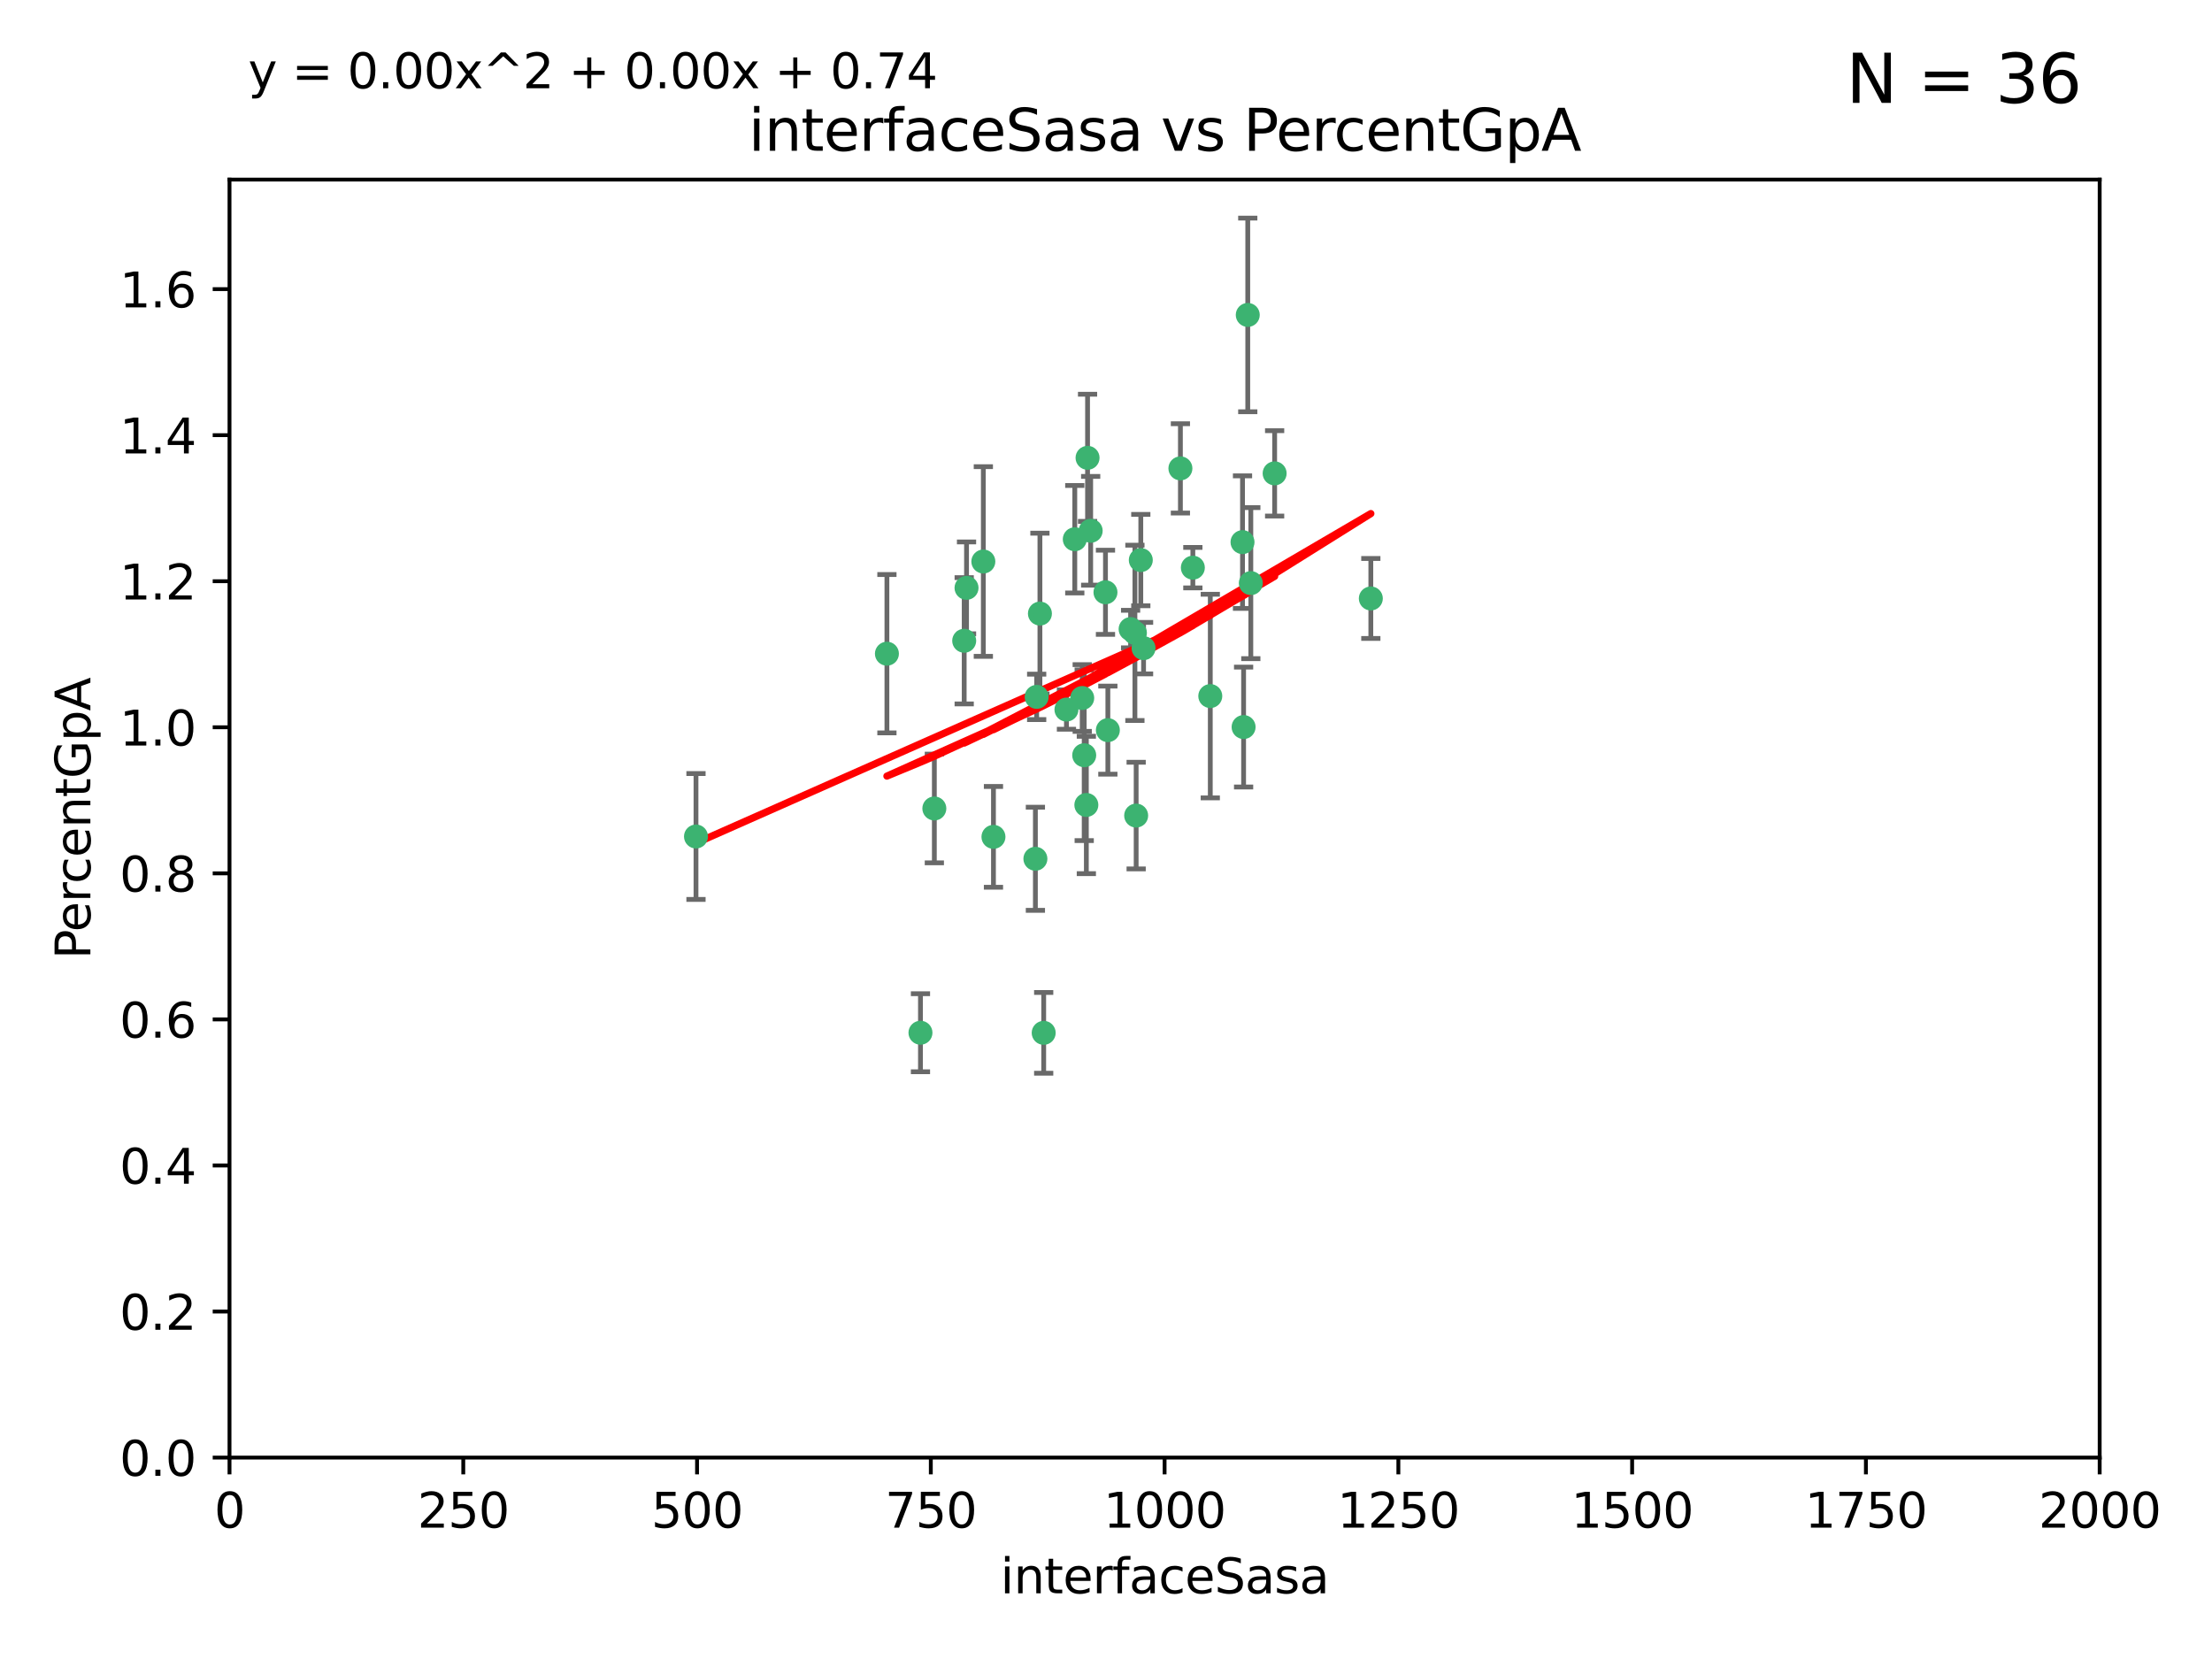 <?xml version="1.0" encoding="utf-8" standalone="no"?>
<!DOCTYPE svg PUBLIC "-//W3C//DTD SVG 1.1//EN"
  "http://www.w3.org/Graphics/SVG/1.1/DTD/svg11.dtd">
<svg xmlns:xlink="http://www.w3.org/1999/xlink" width="460.8pt" height="345.6pt" viewBox="0 0 460.8 345.6" xmlns="http://www.w3.org/2000/svg" version="1.1">
 <defs>
  <style type="text/css">*{stroke-linejoin: round; stroke-linecap: butt}</style>
 </defs>
 <g id="figure_1">
  <g id="patch_1">
   <path d="M 0 345.6 
L 460.8 345.6 
L 460.8 0 
L 0 0 
z
" style="fill: #ffffff"/>
  </g>
  <g id="axes_1">
   <g id="patch_2">
    <path d="M 47.81 303.64 
L 437.4 303.64 
L 437.4 37.411 
L 47.81 37.411 
z
" style="fill: #ffffff"/>
   </g>
   <g id="PathCollection_1">
    <defs>
     <path id="m5c6f2f17fc" d="M 0 1.118 
C 0.297 1.118 0.581 1 0.791 0.791 
C 1 0.581 1.118 0.297 1.118 0 
C 1.118 -0.297 1 -0.581 0.791 -0.791 
C 0.581 -1 0.297 -1.118 0 -1.118 
C -0.297 -1.118 -0.581 -1 -0.791 -0.791 
C -1 -0.581 -1.118 -0.297 -1.118 0 
C -1.118 0.297 -1 0.581 -0.791 0.791 
C -0.581 1 -0.297 1.118 0 1.118 
z
" style="stroke: #3cb371"/>
    </defs>
    <g clip-path="url(#pd7e87766bb)">
     <use xlink:href="#m5c6f2f17fc" x="258.839" y="112.935" style="fill: #3cb371; stroke: #3cb371"/>
     <use xlink:href="#m5c6f2f17fc" x="235.526" y="131.048" style="fill: #3cb371; stroke: #3cb371"/>
     <use xlink:href="#m5c6f2f17fc" x="265.53" y="98.611" style="fill: #3cb371; stroke: #3cb371"/>
     <use xlink:href="#m5c6f2f17fc" x="225.86" y="157.33" style="fill: #3cb371; stroke: #3cb371"/>
     <use xlink:href="#m5c6f2f17fc" x="259.065" y="151.457" style="fill: #3cb371; stroke: #3cb371"/>
     <use xlink:href="#m5c6f2f17fc" x="259.932" y="65.606" style="fill: #3cb371; stroke: #3cb371"/>
     <use xlink:href="#m5c6f2f17fc" x="216.635" y="127.82" style="fill: #3cb371; stroke: #3cb371"/>
     <use xlink:href="#m5c6f2f17fc" x="222.161" y="147.818" style="fill: #3cb371; stroke: #3cb371"/>
     <use xlink:href="#m5c6f2f17fc" x="238.226" y="135.021" style="fill: #3cb371; stroke: #3cb371"/>
     <use xlink:href="#m5c6f2f17fc" x="236.422" y="131.834" style="fill: #3cb371; stroke: #3cb371"/>
     <use xlink:href="#m5c6f2f17fc" x="226.558" y="95.371" style="fill: #3cb371; stroke: #3cb371"/>
     <use xlink:href="#m5c6f2f17fc" x="248.492" y="118.255" style="fill: #3cb371; stroke: #3cb371"/>
     <use xlink:href="#m5c6f2f17fc" x="223.897" y="112.334" style="fill: #3cb371; stroke: #3cb371"/>
     <use xlink:href="#m5c6f2f17fc" x="225.446" y="145.408" style="fill: #3cb371; stroke: #3cb371"/>
     <use xlink:href="#m5c6f2f17fc" x="230.29" y="123.385" style="fill: #3cb371; stroke: #3cb371"/>
     <use xlink:href="#m5c6f2f17fc" x="200.86" y="133.482" style="fill: #3cb371; stroke: #3cb371"/>
     <use xlink:href="#m5c6f2f17fc" x="217.42" y="215.161" style="fill: #3cb371; stroke: #3cb371"/>
     <use xlink:href="#m5c6f2f17fc" x="237.649" y="116.673" style="fill: #3cb371; stroke: #3cb371"/>
     <use xlink:href="#m5c6f2f17fc" x="204.848" y="116.973" style="fill: #3cb371; stroke: #3cb371"/>
     <use xlink:href="#m5c6f2f17fc" x="245.901" y="97.572" style="fill: #3cb371; stroke: #3cb371"/>
     <use xlink:href="#m5c6f2f17fc" x="285.569" y="124.669" style="fill: #3cb371; stroke: #3cb371"/>
     <use xlink:href="#m5c6f2f17fc" x="215.957" y="145.171" style="fill: #3cb371; stroke: #3cb371"/>
     <use xlink:href="#m5c6f2f17fc" x="194.641" y="168.419" style="fill: #3cb371; stroke: #3cb371"/>
     <use xlink:href="#m5c6f2f17fc" x="191.75" y="215.139" style="fill: #3cb371; stroke: #3cb371"/>
     <use xlink:href="#m5c6f2f17fc" x="184.761" y="136.178" style="fill: #3cb371; stroke: #3cb371"/>
     <use xlink:href="#m5c6f2f17fc" x="215.692" y="178.897" style="fill: #3cb371; stroke: #3cb371"/>
     <use xlink:href="#m5c6f2f17fc" x="227.208" y="110.571" style="fill: #3cb371; stroke: #3cb371"/>
     <use xlink:href="#m5c6f2f17fc" x="260.569" y="121.476" style="fill: #3cb371; stroke: #3cb371"/>
     <use xlink:href="#m5c6f2f17fc" x="230.787" y="152.103" style="fill: #3cb371; stroke: #3cb371"/>
     <use xlink:href="#m5c6f2f17fc" x="236.683" y="169.899" style="fill: #3cb371; stroke: #3cb371"/>
     <use xlink:href="#m5c6f2f17fc" x="206.956" y="174.332" style="fill: #3cb371; stroke: #3cb371"/>
     <use xlink:href="#m5c6f2f17fc" x="226.307" y="167.688" style="fill: #3cb371; stroke: #3cb371"/>
     <use xlink:href="#m5c6f2f17fc" x="201.345" y="122.465" style="fill: #3cb371; stroke: #3cb371"/>
     <use xlink:href="#m5c6f2f17fc" x="252.125" y="145.004" style="fill: #3cb371; stroke: #3cb371"/>
     <use xlink:href="#m5c6f2f17fc" x="144.987" y="174.257" style="fill: #3cb371; stroke: #3cb371"/>
    </g>
   </g>
   <g id="matplotlib.axis_1">
    <g id="xtick_1">
     <g id="line2d_1">
      <defs>
       <path id="ma8c75fe31a" d="M 0 0 
L 0 3.5 
" style="stroke: #000000; stroke-width: 0.8"/>
      </defs>
      <g>
       <use xlink:href="#ma8c75fe31a" x="47.81" y="303.64" style="stroke: #000000; stroke-width: 0.8"/>
      </g>
     </g>
     <g id="text_1">
      <!-- 0 -->
      <g transform="translate(44.629 318.238)scale(0.1 -0.1)">
       <defs>
        <path id="DejaVuSans-30" d="M 2034 4250 
Q 1547 4250 1301 3770 
Q 1056 3291 1056 2328 
Q 1056 1369 1301 889 
Q 1547 409 2034 409 
Q 2525 409 2770 889 
Q 3016 1369 3016 2328 
Q 3016 3291 2770 3770 
Q 2525 4250 2034 4250 
z
M 2034 4750 
Q 2819 4750 3233 4129 
Q 3647 3509 3647 2328 
Q 3647 1150 3233 529 
Q 2819 -91 2034 -91 
Q 1250 -91 836 529 
Q 422 1150 422 2328 
Q 422 3509 836 4129 
Q 1250 4750 2034 4750 
z
" transform="scale(0.016)"/>
       </defs>
       <use xlink:href="#DejaVuSans-30"/>
      </g>
     </g>
    </g>
    <g id="xtick_2">
     <g id="line2d_2">
      <g>
       <use xlink:href="#ma8c75fe31a" x="96.509" y="303.64" style="stroke: #000000; stroke-width: 0.8"/>
      </g>
     </g>
     <g id="text_2">
      <!-- 250 -->
      <g transform="translate(86.965 318.238)scale(0.1 -0.1)">
       <defs>
        <path id="DejaVuSans-32" d="M 1228 531 
L 3431 531 
L 3431 0 
L 469 0 
L 469 531 
Q 828 903 1448 1529 
Q 2069 2156 2228 2338 
Q 2531 2678 2651 2914 
Q 2772 3150 2772 3378 
Q 2772 3750 2511 3984 
Q 2250 4219 1831 4219 
Q 1534 4219 1204 4116 
Q 875 4013 500 3803 
L 500 4441 
Q 881 4594 1212 4672 
Q 1544 4750 1819 4750 
Q 2544 4750 2975 4387 
Q 3406 4025 3406 3419 
Q 3406 3131 3298 2873 
Q 3191 2616 2906 2266 
Q 2828 2175 2409 1742 
Q 1991 1309 1228 531 
z
" transform="scale(0.016)"/>
        <path id="DejaVuSans-35" d="M 691 4666 
L 3169 4666 
L 3169 4134 
L 1269 4134 
L 1269 2991 
Q 1406 3038 1543 3061 
Q 1681 3084 1819 3084 
Q 2600 3084 3056 2656 
Q 3513 2228 3513 1497 
Q 3513 744 3044 326 
Q 2575 -91 1722 -91 
Q 1428 -91 1123 -41 
Q 819 9 494 109 
L 494 744 
Q 775 591 1075 516 
Q 1375 441 1709 441 
Q 2250 441 2565 725 
Q 2881 1009 2881 1497 
Q 2881 1984 2565 2268 
Q 2250 2553 1709 2553 
Q 1456 2553 1204 2497 
Q 953 2441 691 2322 
L 691 4666 
z
" transform="scale(0.016)"/>
       </defs>
       <use xlink:href="#DejaVuSans-32"/>
       <use xlink:href="#DejaVuSans-35" x="63.623"/>
       <use xlink:href="#DejaVuSans-30" x="127.246"/>
      </g>
     </g>
    </g>
    <g id="xtick_3">
     <g id="line2d_3">
      <g>
       <use xlink:href="#ma8c75fe31a" x="145.208" y="303.64" style="stroke: #000000; stroke-width: 0.8"/>
      </g>
     </g>
     <g id="text_3">
      <!-- 500 -->
      <g transform="translate(135.664 318.238)scale(0.1 -0.1)">
       <use xlink:href="#DejaVuSans-35"/>
       <use xlink:href="#DejaVuSans-30" x="63.623"/>
       <use xlink:href="#DejaVuSans-30" x="127.246"/>
      </g>
     </g>
    </g>
    <g id="xtick_4">
     <g id="line2d_4">
      <g>
       <use xlink:href="#ma8c75fe31a" x="193.906" y="303.64" style="stroke: #000000; stroke-width: 0.8"/>
      </g>
     </g>
     <g id="text_4">
      <!-- 750 -->
      <g transform="translate(184.363 318.238)scale(0.1 -0.1)">
       <defs>
        <path id="DejaVuSans-37" d="M 525 4666 
L 3525 4666 
L 3525 4397 
L 1831 0 
L 1172 0 
L 2766 4134 
L 525 4134 
L 525 4666 
z
" transform="scale(0.016)"/>
       </defs>
       <use xlink:href="#DejaVuSans-37"/>
       <use xlink:href="#DejaVuSans-35" x="63.623"/>
       <use xlink:href="#DejaVuSans-30" x="127.246"/>
      </g>
     </g>
    </g>
    <g id="xtick_5">
     <g id="line2d_5">
      <g>
       <use xlink:href="#ma8c75fe31a" x="242.605" y="303.64" style="stroke: #000000; stroke-width: 0.8"/>
      </g>
     </g>
     <g id="text_5">
      <!-- 1000 -->
      <g transform="translate(229.88 318.238)scale(0.1 -0.1)">
       <defs>
        <path id="DejaVuSans-31" d="M 794 531 
L 1825 531 
L 1825 4091 
L 703 3866 
L 703 4441 
L 1819 4666 
L 2450 4666 
L 2450 531 
L 3481 531 
L 3481 0 
L 794 0 
L 794 531 
z
" transform="scale(0.016)"/>
       </defs>
       <use xlink:href="#DejaVuSans-31"/>
       <use xlink:href="#DejaVuSans-30" x="63.623"/>
       <use xlink:href="#DejaVuSans-30" x="127.246"/>
       <use xlink:href="#DejaVuSans-30" x="190.869"/>
      </g>
     </g>
    </g>
    <g id="xtick_6">
     <g id="line2d_6">
      <g>
       <use xlink:href="#ma8c75fe31a" x="291.304" y="303.64" style="stroke: #000000; stroke-width: 0.8"/>
      </g>
     </g>
     <g id="text_6">
      <!-- 1250 -->
      <g transform="translate(278.579 318.238)scale(0.1 -0.1)">
       <use xlink:href="#DejaVuSans-31"/>
       <use xlink:href="#DejaVuSans-32" x="63.623"/>
       <use xlink:href="#DejaVuSans-35" x="127.246"/>
       <use xlink:href="#DejaVuSans-30" x="190.869"/>
      </g>
     </g>
    </g>
    <g id="xtick_7">
     <g id="line2d_7">
      <g>
       <use xlink:href="#ma8c75fe31a" x="340.002" y="303.64" style="stroke: #000000; stroke-width: 0.8"/>
      </g>
     </g>
     <g id="text_7">
      <!-- 1500 -->
      <g transform="translate(327.277 318.238)scale(0.1 -0.1)">
       <use xlink:href="#DejaVuSans-31"/>
       <use xlink:href="#DejaVuSans-35" x="63.623"/>
       <use xlink:href="#DejaVuSans-30" x="127.246"/>
       <use xlink:href="#DejaVuSans-30" x="190.869"/>
      </g>
     </g>
    </g>
    <g id="xtick_8">
     <g id="line2d_8">
      <g>
       <use xlink:href="#ma8c75fe31a" x="388.701" y="303.64" style="stroke: #000000; stroke-width: 0.8"/>
      </g>
     </g>
     <g id="text_8">
      <!-- 1750 -->
      <g transform="translate(375.976 318.238)scale(0.1 -0.1)">
       <use xlink:href="#DejaVuSans-31"/>
       <use xlink:href="#DejaVuSans-37" x="63.623"/>
       <use xlink:href="#DejaVuSans-35" x="127.246"/>
       <use xlink:href="#DejaVuSans-30" x="190.869"/>
      </g>
     </g>
    </g>
    <g id="xtick_9">
     <g id="line2d_9">
      <g>
       <use xlink:href="#ma8c75fe31a" x="437.4" y="303.64" style="stroke: #000000; stroke-width: 0.8"/>
      </g>
     </g>
     <g id="text_9">
      <!-- 2000 -->
      <g transform="translate(424.675 318.238)scale(0.1 -0.1)">
       <use xlink:href="#DejaVuSans-32"/>
       <use xlink:href="#DejaVuSans-30" x="63.623"/>
       <use xlink:href="#DejaVuSans-30" x="127.246"/>
       <use xlink:href="#DejaVuSans-30" x="190.869"/>
      </g>
     </g>
    </g>
    <g id="text_10">
     <!-- interfaceSasa -->
     <g transform="translate(208.398 331.917)scale(0.1 -0.1)">
      <defs>
       <path id="DejaVuSans-69" d="M 603 3500 
L 1178 3500 
L 1178 0 
L 603 0 
L 603 3500 
z
M 603 4863 
L 1178 4863 
L 1178 4134 
L 603 4134 
L 603 4863 
z
" transform="scale(0.016)"/>
       <path id="DejaVuSans-6e" d="M 3513 2113 
L 3513 0 
L 2938 0 
L 2938 2094 
Q 2938 2591 2744 2837 
Q 2550 3084 2163 3084 
Q 1697 3084 1428 2787 
Q 1159 2491 1159 1978 
L 1159 0 
L 581 0 
L 581 3500 
L 1159 3500 
L 1159 2956 
Q 1366 3272 1645 3428 
Q 1925 3584 2291 3584 
Q 2894 3584 3203 3211 
Q 3513 2838 3513 2113 
z
" transform="scale(0.016)"/>
       <path id="DejaVuSans-74" d="M 1172 4494 
L 1172 3500 
L 2356 3500 
L 2356 3053 
L 1172 3053 
L 1172 1153 
Q 1172 725 1289 603 
Q 1406 481 1766 481 
L 2356 481 
L 2356 0 
L 1766 0 
Q 1100 0 847 248 
Q 594 497 594 1153 
L 594 3053 
L 172 3053 
L 172 3500 
L 594 3500 
L 594 4494 
L 1172 4494 
z
" transform="scale(0.016)"/>
       <path id="DejaVuSans-65" d="M 3597 1894 
L 3597 1613 
L 953 1613 
Q 991 1019 1311 708 
Q 1631 397 2203 397 
Q 2534 397 2845 478 
Q 3156 559 3463 722 
L 3463 178 
Q 3153 47 2828 -22 
Q 2503 -91 2169 -91 
Q 1331 -91 842 396 
Q 353 884 353 1716 
Q 353 2575 817 3079 
Q 1281 3584 2069 3584 
Q 2775 3584 3186 3129 
Q 3597 2675 3597 1894 
z
M 3022 2063 
Q 3016 2534 2758 2815 
Q 2500 3097 2075 3097 
Q 1594 3097 1305 2825 
Q 1016 2553 972 2059 
L 3022 2063 
z
" transform="scale(0.016)"/>
       <path id="DejaVuSans-72" d="M 2631 2963 
Q 2534 3019 2420 3045 
Q 2306 3072 2169 3072 
Q 1681 3072 1420 2755 
Q 1159 2438 1159 1844 
L 1159 0 
L 581 0 
L 581 3500 
L 1159 3500 
L 1159 2956 
Q 1341 3275 1631 3429 
Q 1922 3584 2338 3584 
Q 2397 3584 2469 3576 
Q 2541 3569 2628 3553 
L 2631 2963 
z
" transform="scale(0.016)"/>
       <path id="DejaVuSans-66" d="M 2375 4863 
L 2375 4384 
L 1825 4384 
Q 1516 4384 1395 4259 
Q 1275 4134 1275 3809 
L 1275 3500 
L 2222 3500 
L 2222 3053 
L 1275 3053 
L 1275 0 
L 697 0 
L 697 3053 
L 147 3053 
L 147 3500 
L 697 3500 
L 697 3744 
Q 697 4328 969 4595 
Q 1241 4863 1831 4863 
L 2375 4863 
z
" transform="scale(0.016)"/>
       <path id="DejaVuSans-61" d="M 2194 1759 
Q 1497 1759 1228 1600 
Q 959 1441 959 1056 
Q 959 750 1161 570 
Q 1363 391 1709 391 
Q 2188 391 2477 730 
Q 2766 1069 2766 1631 
L 2766 1759 
L 2194 1759 
z
M 3341 1997 
L 3341 0 
L 2766 0 
L 2766 531 
Q 2569 213 2275 61 
Q 1981 -91 1556 -91 
Q 1019 -91 701 211 
Q 384 513 384 1019 
Q 384 1609 779 1909 
Q 1175 2209 1959 2209 
L 2766 2209 
L 2766 2266 
Q 2766 2663 2505 2880 
Q 2244 3097 1772 3097 
Q 1472 3097 1187 3025 
Q 903 2953 641 2809 
L 641 3341 
Q 956 3463 1253 3523 
Q 1550 3584 1831 3584 
Q 2591 3584 2966 3190 
Q 3341 2797 3341 1997 
z
" transform="scale(0.016)"/>
       <path id="DejaVuSans-63" d="M 3122 3366 
L 3122 2828 
Q 2878 2963 2633 3030 
Q 2388 3097 2138 3097 
Q 1578 3097 1268 2742 
Q 959 2388 959 1747 
Q 959 1106 1268 751 
Q 1578 397 2138 397 
Q 2388 397 2633 464 
Q 2878 531 3122 666 
L 3122 134 
Q 2881 22 2623 -34 
Q 2366 -91 2075 -91 
Q 1284 -91 818 406 
Q 353 903 353 1747 
Q 353 2603 823 3093 
Q 1294 3584 2113 3584 
Q 2378 3584 2631 3529 
Q 2884 3475 3122 3366 
z
" transform="scale(0.016)"/>
       <path id="DejaVuSans-53" d="M 3425 4513 
L 3425 3897 
Q 3066 4069 2747 4153 
Q 2428 4238 2131 4238 
Q 1616 4238 1336 4038 
Q 1056 3838 1056 3469 
Q 1056 3159 1242 3001 
Q 1428 2844 1947 2747 
L 2328 2669 
Q 3034 2534 3370 2195 
Q 3706 1856 3706 1288 
Q 3706 609 3251 259 
Q 2797 -91 1919 -91 
Q 1588 -91 1214 -16 
Q 841 59 441 206 
L 441 856 
Q 825 641 1194 531 
Q 1563 422 1919 422 
Q 2459 422 2753 634 
Q 3047 847 3047 1241 
Q 3047 1584 2836 1778 
Q 2625 1972 2144 2069 
L 1759 2144 
Q 1053 2284 737 2584 
Q 422 2884 422 3419 
Q 422 4038 858 4394 
Q 1294 4750 2059 4750 
Q 2388 4750 2728 4690 
Q 3069 4631 3425 4513 
z
" transform="scale(0.016)"/>
       <path id="DejaVuSans-73" d="M 2834 3397 
L 2834 2853 
Q 2591 2978 2328 3040 
Q 2066 3103 1784 3103 
Q 1356 3103 1142 2972 
Q 928 2841 928 2578 
Q 928 2378 1081 2264 
Q 1234 2150 1697 2047 
L 1894 2003 
Q 2506 1872 2764 1633 
Q 3022 1394 3022 966 
Q 3022 478 2636 193 
Q 2250 -91 1575 -91 
Q 1294 -91 989 -36 
Q 684 19 347 128 
L 347 722 
Q 666 556 975 473 
Q 1284 391 1588 391 
Q 1994 391 2212 530 
Q 2431 669 2431 922 
Q 2431 1156 2273 1281 
Q 2116 1406 1581 1522 
L 1381 1569 
Q 847 1681 609 1914 
Q 372 2147 372 2553 
Q 372 3047 722 3315 
Q 1072 3584 1716 3584 
Q 2034 3584 2315 3537 
Q 2597 3491 2834 3397 
z
" transform="scale(0.016)"/>
      </defs>
      <use xlink:href="#DejaVuSans-69"/>
      <use xlink:href="#DejaVuSans-6e" x="27.783"/>
      <use xlink:href="#DejaVuSans-74" x="91.162"/>
      <use xlink:href="#DejaVuSans-65" x="130.371"/>
      <use xlink:href="#DejaVuSans-72" x="191.895"/>
      <use xlink:href="#DejaVuSans-66" x="233.008"/>
      <use xlink:href="#DejaVuSans-61" x="268.213"/>
      <use xlink:href="#DejaVuSans-63" x="329.492"/>
      <use xlink:href="#DejaVuSans-65" x="384.473"/>
      <use xlink:href="#DejaVuSans-53" x="445.996"/>
      <use xlink:href="#DejaVuSans-61" x="509.473"/>
      <use xlink:href="#DejaVuSans-73" x="570.752"/>
      <use xlink:href="#DejaVuSans-61" x="622.852"/>
     </g>
    </g>
   </g>
   <g id="matplotlib.axis_2">
    <g id="ytick_1">
     <g id="line2d_10">
      <defs>
       <path id="mab2732bee7" d="M 0 0 
L -3.5 0 
" style="stroke: #000000; stroke-width: 0.8"/>
      </defs>
      <g>
       <use xlink:href="#mab2732bee7" x="47.81" y="303.64" style="stroke: #000000; stroke-width: 0.8"/>
      </g>
     </g>
     <g id="text_11">
      <!-- 0.0 -->
      <g transform="translate(24.907 307.439)scale(0.1 -0.1)">
       <defs>
        <path id="DejaVuSans-2e" d="M 684 794 
L 1344 794 
L 1344 0 
L 684 0 
L 684 794 
z
" transform="scale(0.016)"/>
       </defs>
       <use xlink:href="#DejaVuSans-30"/>
       <use xlink:href="#DejaVuSans-2e" x="63.623"/>
       <use xlink:href="#DejaVuSans-30" x="95.41"/>
      </g>
     </g>
    </g>
    <g id="ytick_2">
     <g id="line2d_11">
      <g>
       <use xlink:href="#mab2732bee7" x="47.81" y="273.214" style="stroke: #000000; stroke-width: 0.8"/>
      </g>
     </g>
     <g id="text_12">
      <!-- 0.2 -->
      <g transform="translate(24.907 277.013)scale(0.1 -0.1)">
       <use xlink:href="#DejaVuSans-30"/>
       <use xlink:href="#DejaVuSans-2e" x="63.623"/>
       <use xlink:href="#DejaVuSans-32" x="95.41"/>
      </g>
     </g>
    </g>
    <g id="ytick_3">
     <g id="line2d_12">
      <g>
       <use xlink:href="#mab2732bee7" x="47.81" y="242.788" style="stroke: #000000; stroke-width: 0.8"/>
      </g>
     </g>
     <g id="text_13">
      <!-- 0.4 -->
      <g transform="translate(24.907 246.587)scale(0.1 -0.1)">
       <defs>
        <path id="DejaVuSans-34" d="M 2419 4116 
L 825 1625 
L 2419 1625 
L 2419 4116 
z
M 2253 4666 
L 3047 4666 
L 3047 1625 
L 3713 1625 
L 3713 1100 
L 3047 1100 
L 3047 0 
L 2419 0 
L 2419 1100 
L 313 1100 
L 313 1709 
L 2253 4666 
z
" transform="scale(0.016)"/>
       </defs>
       <use xlink:href="#DejaVuSans-30"/>
       <use xlink:href="#DejaVuSans-2e" x="63.623"/>
       <use xlink:href="#DejaVuSans-34" x="95.41"/>
      </g>
     </g>
    </g>
    <g id="ytick_4">
     <g id="line2d_13">
      <g>
       <use xlink:href="#mab2732bee7" x="47.81" y="212.362" style="stroke: #000000; stroke-width: 0.8"/>
      </g>
     </g>
     <g id="text_14">
      <!-- 0.6 -->
      <g transform="translate(24.907 216.161)scale(0.1 -0.1)">
       <defs>
        <path id="DejaVuSans-36" d="M 2113 2584 
Q 1688 2584 1439 2293 
Q 1191 2003 1191 1497 
Q 1191 994 1439 701 
Q 1688 409 2113 409 
Q 2538 409 2786 701 
Q 3034 994 3034 1497 
Q 3034 2003 2786 2293 
Q 2538 2584 2113 2584 
z
M 3366 4563 
L 3366 3988 
Q 3128 4100 2886 4159 
Q 2644 4219 2406 4219 
Q 1781 4219 1451 3797 
Q 1122 3375 1075 2522 
Q 1259 2794 1537 2939 
Q 1816 3084 2150 3084 
Q 2853 3084 3261 2657 
Q 3669 2231 3669 1497 
Q 3669 778 3244 343 
Q 2819 -91 2113 -91 
Q 1303 -91 875 529 
Q 447 1150 447 2328 
Q 447 3434 972 4092 
Q 1497 4750 2381 4750 
Q 2619 4750 2861 4703 
Q 3103 4656 3366 4563 
z
" transform="scale(0.016)"/>
       </defs>
       <use xlink:href="#DejaVuSans-30"/>
       <use xlink:href="#DejaVuSans-2e" x="63.623"/>
       <use xlink:href="#DejaVuSans-36" x="95.41"/>
      </g>
     </g>
    </g>
    <g id="ytick_5">
     <g id="line2d_14">
      <g>
       <use xlink:href="#mab2732bee7" x="47.81" y="181.935" style="stroke: #000000; stroke-width: 0.8"/>
      </g>
     </g>
     <g id="text_15">
      <!-- 0.8 -->
      <g transform="translate(24.907 185.735)scale(0.1 -0.1)">
       <defs>
        <path id="DejaVuSans-38" d="M 2034 2216 
Q 1584 2216 1326 1975 
Q 1069 1734 1069 1313 
Q 1069 891 1326 650 
Q 1584 409 2034 409 
Q 2484 409 2743 651 
Q 3003 894 3003 1313 
Q 3003 1734 2745 1975 
Q 2488 2216 2034 2216 
z
M 1403 2484 
Q 997 2584 770 2862 
Q 544 3141 544 3541 
Q 544 4100 942 4425 
Q 1341 4750 2034 4750 
Q 2731 4750 3128 4425 
Q 3525 4100 3525 3541 
Q 3525 3141 3298 2862 
Q 3072 2584 2669 2484 
Q 3125 2378 3379 2068 
Q 3634 1759 3634 1313 
Q 3634 634 3220 271 
Q 2806 -91 2034 -91 
Q 1263 -91 848 271 
Q 434 634 434 1313 
Q 434 1759 690 2068 
Q 947 2378 1403 2484 
z
M 1172 3481 
Q 1172 3119 1398 2916 
Q 1625 2713 2034 2713 
Q 2441 2713 2670 2916 
Q 2900 3119 2900 3481 
Q 2900 3844 2670 4047 
Q 2441 4250 2034 4250 
Q 1625 4250 1398 4047 
Q 1172 3844 1172 3481 
z
" transform="scale(0.016)"/>
       </defs>
       <use xlink:href="#DejaVuSans-30"/>
       <use xlink:href="#DejaVuSans-2e" x="63.623"/>
       <use xlink:href="#DejaVuSans-38" x="95.41"/>
      </g>
     </g>
    </g>
    <g id="ytick_6">
     <g id="line2d_15">
      <g>
       <use xlink:href="#mab2732bee7" x="47.81" y="151.509" style="stroke: #000000; stroke-width: 0.8"/>
      </g>
     </g>
     <g id="text_16">
      <!-- 1.0 -->
      <g transform="translate(24.907 155.308)scale(0.1 -0.1)">
       <use xlink:href="#DejaVuSans-31"/>
       <use xlink:href="#DejaVuSans-2e" x="63.623"/>
       <use xlink:href="#DejaVuSans-30" x="95.41"/>
      </g>
     </g>
    </g>
    <g id="ytick_7">
     <g id="line2d_16">
      <g>
       <use xlink:href="#mab2732bee7" x="47.81" y="121.083" style="stroke: #000000; stroke-width: 0.8"/>
      </g>
     </g>
     <g id="text_17">
      <!-- 1.2 -->
      <g transform="translate(24.907 124.882)scale(0.1 -0.1)">
       <use xlink:href="#DejaVuSans-31"/>
       <use xlink:href="#DejaVuSans-2e" x="63.623"/>
       <use xlink:href="#DejaVuSans-32" x="95.41"/>
      </g>
     </g>
    </g>
    <g id="ytick_8">
     <g id="line2d_17">
      <g>
       <use xlink:href="#mab2732bee7" x="47.81" y="90.657" style="stroke: #000000; stroke-width: 0.8"/>
      </g>
     </g>
     <g id="text_18">
      <!-- 1.4 -->
      <g transform="translate(24.907 94.456)scale(0.1 -0.1)">
       <use xlink:href="#DejaVuSans-31"/>
       <use xlink:href="#DejaVuSans-2e" x="63.623"/>
       <use xlink:href="#DejaVuSans-34" x="95.41"/>
      </g>
     </g>
    </g>
    <g id="ytick_9">
     <g id="line2d_18">
      <g>
       <use xlink:href="#mab2732bee7" x="47.81" y="60.231" style="stroke: #000000; stroke-width: 0.8"/>
      </g>
     </g>
     <g id="text_19">
      <!-- 1.6 -->
      <g transform="translate(24.907 64.03)scale(0.1 -0.1)">
       <use xlink:href="#DejaVuSans-31"/>
       <use xlink:href="#DejaVuSans-2e" x="63.623"/>
       <use xlink:href="#DejaVuSans-36" x="95.41"/>
      </g>
     </g>
    </g>
    <g id="text_20">
     <!-- PercentGpA -->
     <g transform="translate(18.827 199.802)rotate(-90)scale(0.1 -0.1)">
      <defs>
       <path id="DejaVuSans-50" d="M 1259 4147 
L 1259 2394 
L 2053 2394 
Q 2494 2394 2734 2622 
Q 2975 2850 2975 3272 
Q 2975 3691 2734 3919 
Q 2494 4147 2053 4147 
L 1259 4147 
z
M 628 4666 
L 2053 4666 
Q 2838 4666 3239 4311 
Q 3641 3956 3641 3272 
Q 3641 2581 3239 2228 
Q 2838 1875 2053 1875 
L 1259 1875 
L 1259 0 
L 628 0 
L 628 4666 
z
" transform="scale(0.016)"/>
       <path id="DejaVuSans-47" d="M 3809 666 
L 3809 1919 
L 2778 1919 
L 2778 2438 
L 4434 2438 
L 4434 434 
Q 4069 175 3628 42 
Q 3188 -91 2688 -91 
Q 1594 -91 976 548 
Q 359 1188 359 2328 
Q 359 3472 976 4111 
Q 1594 4750 2688 4750 
Q 3144 4750 3555 4637 
Q 3966 4525 4313 4306 
L 4313 3634 
Q 3963 3931 3569 4081 
Q 3175 4231 2741 4231 
Q 1884 4231 1454 3753 
Q 1025 3275 1025 2328 
Q 1025 1384 1454 906 
Q 1884 428 2741 428 
Q 3075 428 3337 486 
Q 3600 544 3809 666 
z
" transform="scale(0.016)"/>
       <path id="DejaVuSans-70" d="M 1159 525 
L 1159 -1331 
L 581 -1331 
L 581 3500 
L 1159 3500 
L 1159 2969 
Q 1341 3281 1617 3432 
Q 1894 3584 2278 3584 
Q 2916 3584 3314 3078 
Q 3713 2572 3713 1747 
Q 3713 922 3314 415 
Q 2916 -91 2278 -91 
Q 1894 -91 1617 61 
Q 1341 213 1159 525 
z
M 3116 1747 
Q 3116 2381 2855 2742 
Q 2594 3103 2138 3103 
Q 1681 3103 1420 2742 
Q 1159 2381 1159 1747 
Q 1159 1113 1420 752 
Q 1681 391 2138 391 
Q 2594 391 2855 752 
Q 3116 1113 3116 1747 
z
" transform="scale(0.016)"/>
       <path id="DejaVuSans-41" d="M 2188 4044 
L 1331 1722 
L 3047 1722 
L 2188 4044 
z
M 1831 4666 
L 2547 4666 
L 4325 0 
L 3669 0 
L 3244 1197 
L 1141 1197 
L 716 0 
L 50 0 
L 1831 4666 
z
" transform="scale(0.016)"/>
      </defs>
      <use xlink:href="#DejaVuSans-50"/>
      <use xlink:href="#DejaVuSans-65" x="56.678"/>
      <use xlink:href="#DejaVuSans-72" x="118.201"/>
      <use xlink:href="#DejaVuSans-63" x="157.064"/>
      <use xlink:href="#DejaVuSans-65" x="212.045"/>
      <use xlink:href="#DejaVuSans-6e" x="273.568"/>
      <use xlink:href="#DejaVuSans-74" x="336.947"/>
      <use xlink:href="#DejaVuSans-47" x="376.156"/>
      <use xlink:href="#DejaVuSans-70" x="453.646"/>
      <use xlink:href="#DejaVuSans-41" x="517.123"/>
     </g>
    </g>
   </g>
   <g id="LineCollection_1">
    <path d="M 258.839 126.742 
L 258.839 99.128 
" clip-path="url(#pd7e87766bb)" style="fill: none; stroke: #696969"/>
    <path d="M 235.526 134.958 
L 235.526 127.138 
" clip-path="url(#pd7e87766bb)" style="fill: none; stroke: #696969"/>
    <path d="M 265.53 107.5 
L 265.53 89.723 
" clip-path="url(#pd7e87766bb)" style="fill: none; stroke: #696969"/>
    <path d="M 225.86 175.107 
L 225.86 139.552 
" clip-path="url(#pd7e87766bb)" style="fill: none; stroke: #696969"/>
    <path d="M 259.065 163.945 
L 259.065 138.968 
" clip-path="url(#pd7e87766bb)" style="fill: none; stroke: #696969"/>
    <path d="M 259.932 85.777 
L 259.932 45.434 
" clip-path="url(#pd7e87766bb)" style="fill: none; stroke: #696969"/>
    <path d="M 216.635 144.568 
L 216.635 111.073 
" clip-path="url(#pd7e87766bb)" style="fill: none; stroke: #696969"/>
    <path d="M 222.161 151.909 
L 222.161 143.727 
" clip-path="url(#pd7e87766bb)" style="fill: none; stroke: #696969"/>
    <path d="M 238.226 140.382 
L 238.226 129.659 
" clip-path="url(#pd7e87766bb)" style="fill: none; stroke: #696969"/>
    <path d="M 236.422 150.092 
L 236.422 113.575 
" clip-path="url(#pd7e87766bb)" style="fill: none; stroke: #696969"/>
    <path d="M 226.558 108.615 
L 226.558 82.127 
" clip-path="url(#pd7e87766bb)" style="fill: none; stroke: #696969"/>
    <path d="M 248.492 122.472 
L 248.492 114.039 
" clip-path="url(#pd7e87766bb)" style="fill: none; stroke: #696969"/>
    <path d="M 223.897 123.529 
L 223.897 101.139 
" clip-path="url(#pd7e87766bb)" style="fill: none; stroke: #696969"/>
    <path d="M 225.446 152.361 
L 225.446 138.456 
" clip-path="url(#pd7e87766bb)" style="fill: none; stroke: #696969"/>
    <path d="M 230.29 132.151 
L 230.29 114.62 
" clip-path="url(#pd7e87766bb)" style="fill: none; stroke: #696969"/>
    <path d="M 200.86 146.637 
L 200.86 120.327 
" clip-path="url(#pd7e87766bb)" style="fill: none; stroke: #696969"/>
    <path d="M 217.42 223.572 
L 217.42 206.751 
" clip-path="url(#pd7e87766bb)" style="fill: none; stroke: #696969"/>
    <path d="M 237.649 126.191 
L 237.649 107.154 
" clip-path="url(#pd7e87766bb)" style="fill: none; stroke: #696969"/>
    <path d="M 204.848 136.73 
L 204.848 97.216 
" clip-path="url(#pd7e87766bb)" style="fill: none; stroke: #696969"/>
    <path d="M 245.901 106.878 
L 245.901 88.267 
" clip-path="url(#pd7e87766bb)" style="fill: none; stroke: #696969"/>
    <path d="M 285.569 132.997 
L 285.569 116.341 
" clip-path="url(#pd7e87766bb)" style="fill: none; stroke: #696969"/>
    <path d="M 215.957 149.901 
L 215.957 140.441 
" clip-path="url(#pd7e87766bb)" style="fill: none; stroke: #696969"/>
    <path d="M 194.641 179.743 
L 194.641 157.094 
" clip-path="url(#pd7e87766bb)" style="fill: none; stroke: #696969"/>
    <path d="M 191.75 223.268 
L 191.75 207.01 
" clip-path="url(#pd7e87766bb)" style="fill: none; stroke: #696969"/>
    <path d="M 184.761 152.672 
L 184.761 119.684 
" clip-path="url(#pd7e87766bb)" style="fill: none; stroke: #696969"/>
    <path d="M 215.692 189.642 
L 215.692 168.152 
" clip-path="url(#pd7e87766bb)" style="fill: none; stroke: #696969"/>
    <path d="M 227.208 121.897 
L 227.208 99.245 
" clip-path="url(#pd7e87766bb)" style="fill: none; stroke: #696969"/>
    <path d="M 260.569 137.206 
L 260.569 105.745 
" clip-path="url(#pd7e87766bb)" style="fill: none; stroke: #696969"/>
    <path d="M 230.787 161.277 
L 230.787 142.929 
" clip-path="url(#pd7e87766bb)" style="fill: none; stroke: #696969"/>
    <path d="M 236.683 181.006 
L 236.683 158.792 
" clip-path="url(#pd7e87766bb)" style="fill: none; stroke: #696969"/>
    <path d="M 206.956 184.828 
L 206.956 163.836 
" clip-path="url(#pd7e87766bb)" style="fill: none; stroke: #696969"/>
    <path d="M 226.307 181.997 
L 226.307 153.38 
" clip-path="url(#pd7e87766bb)" style="fill: none; stroke: #696969"/>
    <path d="M 201.345 132.034 
L 201.345 112.895 
" clip-path="url(#pd7e87766bb)" style="fill: none; stroke: #696969"/>
    <path d="M 252.125 166.212 
L 252.125 123.796 
" clip-path="url(#pd7e87766bb)" style="fill: none; stroke: #696969"/>
    <path d="M 144.987 187.369 
L 144.987 161.144 
" clip-path="url(#pd7e87766bb)" style="fill: none; stroke: #696969"/>
   </g>
   <g id="line2d_19">
    <defs>
     <path id="mc4d11d6787" d="M 2 0 
L -2 -0 
" style="stroke: #696969"/>
    </defs>
    <g clip-path="url(#pd7e87766bb)">
     <use xlink:href="#mc4d11d6787" x="258.839" y="126.742" style="fill: #696969; stroke: #696969"/>
     <use xlink:href="#mc4d11d6787" x="235.526" y="134.958" style="fill: #696969; stroke: #696969"/>
     <use xlink:href="#mc4d11d6787" x="265.53" y="107.5" style="fill: #696969; stroke: #696969"/>
     <use xlink:href="#mc4d11d6787" x="225.86" y="175.107" style="fill: #696969; stroke: #696969"/>
     <use xlink:href="#mc4d11d6787" x="259.065" y="163.945" style="fill: #696969; stroke: #696969"/>
     <use xlink:href="#mc4d11d6787" x="259.932" y="85.777" style="fill: #696969; stroke: #696969"/>
     <use xlink:href="#mc4d11d6787" x="216.635" y="144.568" style="fill: #696969; stroke: #696969"/>
     <use xlink:href="#mc4d11d6787" x="222.161" y="151.909" style="fill: #696969; stroke: #696969"/>
     <use xlink:href="#mc4d11d6787" x="238.226" y="140.382" style="fill: #696969; stroke: #696969"/>
     <use xlink:href="#mc4d11d6787" x="236.422" y="150.092" style="fill: #696969; stroke: #696969"/>
     <use xlink:href="#mc4d11d6787" x="226.558" y="108.615" style="fill: #696969; stroke: #696969"/>
     <use xlink:href="#mc4d11d6787" x="248.492" y="122.472" style="fill: #696969; stroke: #696969"/>
     <use xlink:href="#mc4d11d6787" x="223.897" y="123.529" style="fill: #696969; stroke: #696969"/>
     <use xlink:href="#mc4d11d6787" x="225.446" y="152.361" style="fill: #696969; stroke: #696969"/>
     <use xlink:href="#mc4d11d6787" x="230.29" y="132.151" style="fill: #696969; stroke: #696969"/>
     <use xlink:href="#mc4d11d6787" x="200.86" y="146.637" style="fill: #696969; stroke: #696969"/>
     <use xlink:href="#mc4d11d6787" x="217.42" y="223.572" style="fill: #696969; stroke: #696969"/>
     <use xlink:href="#mc4d11d6787" x="237.649" y="126.191" style="fill: #696969; stroke: #696969"/>
     <use xlink:href="#mc4d11d6787" x="204.848" y="136.73" style="fill: #696969; stroke: #696969"/>
     <use xlink:href="#mc4d11d6787" x="245.901" y="106.878" style="fill: #696969; stroke: #696969"/>
     <use xlink:href="#mc4d11d6787" x="285.569" y="132.997" style="fill: #696969; stroke: #696969"/>
     <use xlink:href="#mc4d11d6787" x="215.957" y="149.901" style="fill: #696969; stroke: #696969"/>
     <use xlink:href="#mc4d11d6787" x="194.641" y="179.743" style="fill: #696969; stroke: #696969"/>
     <use xlink:href="#mc4d11d6787" x="191.75" y="223.268" style="fill: #696969; stroke: #696969"/>
     <use xlink:href="#mc4d11d6787" x="184.761" y="152.672" style="fill: #696969; stroke: #696969"/>
     <use xlink:href="#mc4d11d6787" x="215.692" y="189.642" style="fill: #696969; stroke: #696969"/>
     <use xlink:href="#mc4d11d6787" x="227.208" y="121.897" style="fill: #696969; stroke: #696969"/>
     <use xlink:href="#mc4d11d6787" x="260.569" y="137.206" style="fill: #696969; stroke: #696969"/>
     <use xlink:href="#mc4d11d6787" x="230.787" y="161.277" style="fill: #696969; stroke: #696969"/>
     <use xlink:href="#mc4d11d6787" x="236.683" y="181.006" style="fill: #696969; stroke: #696969"/>
     <use xlink:href="#mc4d11d6787" x="206.956" y="184.828" style="fill: #696969; stroke: #696969"/>
     <use xlink:href="#mc4d11d6787" x="226.307" y="181.997" style="fill: #696969; stroke: #696969"/>
     <use xlink:href="#mc4d11d6787" x="201.345" y="132.034" style="fill: #696969; stroke: #696969"/>
     <use xlink:href="#mc4d11d6787" x="252.125" y="166.212" style="fill: #696969; stroke: #696969"/>
     <use xlink:href="#mc4d11d6787" x="144.987" y="187.369" style="fill: #696969; stroke: #696969"/>
    </g>
   </g>
   <g id="line2d_20">
    <g clip-path="url(#pd7e87766bb)">
     <use xlink:href="#mc4d11d6787" x="258.839" y="99.128" style="fill: #696969; stroke: #696969"/>
     <use xlink:href="#mc4d11d6787" x="235.526" y="127.138" style="fill: #696969; stroke: #696969"/>
     <use xlink:href="#mc4d11d6787" x="265.53" y="89.723" style="fill: #696969; stroke: #696969"/>
     <use xlink:href="#mc4d11d6787" x="225.86" y="139.552" style="fill: #696969; stroke: #696969"/>
     <use xlink:href="#mc4d11d6787" x="259.065" y="138.968" style="fill: #696969; stroke: #696969"/>
     <use xlink:href="#mc4d11d6787" x="259.932" y="45.434" style="fill: #696969; stroke: #696969"/>
     <use xlink:href="#mc4d11d6787" x="216.635" y="111.073" style="fill: #696969; stroke: #696969"/>
     <use xlink:href="#mc4d11d6787" x="222.161" y="143.727" style="fill: #696969; stroke: #696969"/>
     <use xlink:href="#mc4d11d6787" x="238.226" y="129.659" style="fill: #696969; stroke: #696969"/>
     <use xlink:href="#mc4d11d6787" x="236.422" y="113.575" style="fill: #696969; stroke: #696969"/>
     <use xlink:href="#mc4d11d6787" x="226.558" y="82.127" style="fill: #696969; stroke: #696969"/>
     <use xlink:href="#mc4d11d6787" x="248.492" y="114.039" style="fill: #696969; stroke: #696969"/>
     <use xlink:href="#mc4d11d6787" x="223.897" y="101.139" style="fill: #696969; stroke: #696969"/>
     <use xlink:href="#mc4d11d6787" x="225.446" y="138.456" style="fill: #696969; stroke: #696969"/>
     <use xlink:href="#mc4d11d6787" x="230.29" y="114.62" style="fill: #696969; stroke: #696969"/>
     <use xlink:href="#mc4d11d6787" x="200.86" y="120.327" style="fill: #696969; stroke: #696969"/>
     <use xlink:href="#mc4d11d6787" x="217.42" y="206.751" style="fill: #696969; stroke: #696969"/>
     <use xlink:href="#mc4d11d6787" x="237.649" y="107.154" style="fill: #696969; stroke: #696969"/>
     <use xlink:href="#mc4d11d6787" x="204.848" y="97.216" style="fill: #696969; stroke: #696969"/>
     <use xlink:href="#mc4d11d6787" x="245.901" y="88.267" style="fill: #696969; stroke: #696969"/>
     <use xlink:href="#mc4d11d6787" x="285.569" y="116.341" style="fill: #696969; stroke: #696969"/>
     <use xlink:href="#mc4d11d6787" x="215.957" y="140.441" style="fill: #696969; stroke: #696969"/>
     <use xlink:href="#mc4d11d6787" x="194.641" y="157.094" style="fill: #696969; stroke: #696969"/>
     <use xlink:href="#mc4d11d6787" x="191.75" y="207.01" style="fill: #696969; stroke: #696969"/>
     <use xlink:href="#mc4d11d6787" x="184.761" y="119.684" style="fill: #696969; stroke: #696969"/>
     <use xlink:href="#mc4d11d6787" x="215.692" y="168.152" style="fill: #696969; stroke: #696969"/>
     <use xlink:href="#mc4d11d6787" x="227.208" y="99.245" style="fill: #696969; stroke: #696969"/>
     <use xlink:href="#mc4d11d6787" x="260.569" y="105.745" style="fill: #696969; stroke: #696969"/>
     <use xlink:href="#mc4d11d6787" x="230.787" y="142.929" style="fill: #696969; stroke: #696969"/>
     <use xlink:href="#mc4d11d6787" x="236.683" y="158.792" style="fill: #696969; stroke: #696969"/>
     <use xlink:href="#mc4d11d6787" x="206.956" y="163.836" style="fill: #696969; stroke: #696969"/>
     <use xlink:href="#mc4d11d6787" x="226.307" y="153.38" style="fill: #696969; stroke: #696969"/>
     <use xlink:href="#mc4d11d6787" x="201.345" y="112.895" style="fill: #696969; stroke: #696969"/>
     <use xlink:href="#mc4d11d6787" x="252.125" y="123.796" style="fill: #696969; stroke: #696969"/>
     <use xlink:href="#mc4d11d6787" x="144.987" y="161.144" style="fill: #696969; stroke: #696969"/>
    </g>
   </g>
   <g id="line2d_21">
    <path d="M 258.839 124.188 
L 235.526 137.597 
L 265.53 120.066 
L 225.86 142.723 
L 259.065 124.051 
L 259.932 123.523 
L 216.635 147.377 
L 222.161 144.617 
L 238.226 136.12 
L 236.422 137.109 
L 226.558 142.361 
L 248.492 130.322 
L 223.897 143.733 
L 225.446 142.937 
L 230.29 140.405 
L 200.86 154.799 
L 217.42 146.99 
L 237.649 136.437 
L 204.848 152.987 
L 245.901 131.813 
L 285.569 106.991 
L 215.957 147.71 
L 194.641 157.538 
L 191.75 158.776 
L 184.761 161.674 
L 215.692 147.84 
L 227.208 142.023 
L 260.569 123.134 
L 246.594 131.416 
L 230.787 140.142 
L 236.683 136.967 
L 206.956 152.011 
L 226.307 142.492 
L 201.345 154.58 
L 252.125 128.202 
L 144.987 175.631 
" clip-path="url(#pd7e87766bb)" style="fill: none; stroke: #ff0000; stroke-width: 1.5; stroke-linecap: square"/>
   </g>
   <g id="line2d_22">
    <defs>
     <path id="mdb6ab1474c" d="M 0 2 
C 0.53 2 1.039 1.789 1.414 1.414 
C 1.789 1.039 2 0.53 2 0 
C 2 -0.53 1.789 -1.039 1.414 -1.414 
C 1.039 -1.789 0.53 -2 0 -2 
C -0.53 -2 -1.039 -1.789 -1.414 -1.414 
C -1.789 -1.039 -2 -0.53 -2 0 
C -2 0.53 -1.789 1.039 -1.414 1.414 
C -1.039 1.789 -0.53 2 0 2 
z
" style="stroke: #3cb371"/>
    </defs>
    <g clip-path="url(#pd7e87766bb)">
     <use xlink:href="#mdb6ab1474c" x="258.839" y="112.935" style="fill: #3cb371; stroke: #3cb371"/>
     <use xlink:href="#mdb6ab1474c" x="235.526" y="131.048" style="fill: #3cb371; stroke: #3cb371"/>
     <use xlink:href="#mdb6ab1474c" x="265.53" y="98.611" style="fill: #3cb371; stroke: #3cb371"/>
     <use xlink:href="#mdb6ab1474c" x="225.86" y="157.33" style="fill: #3cb371; stroke: #3cb371"/>
     <use xlink:href="#mdb6ab1474c" x="259.065" y="151.457" style="fill: #3cb371; stroke: #3cb371"/>
     <use xlink:href="#mdb6ab1474c" x="259.932" y="65.606" style="fill: #3cb371; stroke: #3cb371"/>
     <use xlink:href="#mdb6ab1474c" x="216.635" y="127.82" style="fill: #3cb371; stroke: #3cb371"/>
     <use xlink:href="#mdb6ab1474c" x="222.161" y="147.818" style="fill: #3cb371; stroke: #3cb371"/>
     <use xlink:href="#mdb6ab1474c" x="238.226" y="135.021" style="fill: #3cb371; stroke: #3cb371"/>
     <use xlink:href="#mdb6ab1474c" x="236.422" y="131.834" style="fill: #3cb371; stroke: #3cb371"/>
     <use xlink:href="#mdb6ab1474c" x="226.558" y="95.371" style="fill: #3cb371; stroke: #3cb371"/>
     <use xlink:href="#mdb6ab1474c" x="248.492" y="118.255" style="fill: #3cb371; stroke: #3cb371"/>
     <use xlink:href="#mdb6ab1474c" x="223.897" y="112.334" style="fill: #3cb371; stroke: #3cb371"/>
     <use xlink:href="#mdb6ab1474c" x="225.446" y="145.408" style="fill: #3cb371; stroke: #3cb371"/>
     <use xlink:href="#mdb6ab1474c" x="230.29" y="123.385" style="fill: #3cb371; stroke: #3cb371"/>
     <use xlink:href="#mdb6ab1474c" x="200.86" y="133.482" style="fill: #3cb371; stroke: #3cb371"/>
     <use xlink:href="#mdb6ab1474c" x="217.42" y="215.161" style="fill: #3cb371; stroke: #3cb371"/>
     <use xlink:href="#mdb6ab1474c" x="237.649" y="116.673" style="fill: #3cb371; stroke: #3cb371"/>
     <use xlink:href="#mdb6ab1474c" x="204.848" y="116.973" style="fill: #3cb371; stroke: #3cb371"/>
     <use xlink:href="#mdb6ab1474c" x="245.901" y="97.572" style="fill: #3cb371; stroke: #3cb371"/>
     <use xlink:href="#mdb6ab1474c" x="285.569" y="124.669" style="fill: #3cb371; stroke: #3cb371"/>
     <use xlink:href="#mdb6ab1474c" x="215.957" y="145.171" style="fill: #3cb371; stroke: #3cb371"/>
     <use xlink:href="#mdb6ab1474c" x="194.641" y="168.419" style="fill: #3cb371; stroke: #3cb371"/>
     <use xlink:href="#mdb6ab1474c" x="191.75" y="215.139" style="fill: #3cb371; stroke: #3cb371"/>
     <use xlink:href="#mdb6ab1474c" x="184.761" y="136.178" style="fill: #3cb371; stroke: #3cb371"/>
     <use xlink:href="#mdb6ab1474c" x="215.692" y="178.897" style="fill: #3cb371; stroke: #3cb371"/>
     <use xlink:href="#mdb6ab1474c" x="227.208" y="110.571" style="fill: #3cb371; stroke: #3cb371"/>
     <use xlink:href="#mdb6ab1474c" x="260.569" y="121.476" style="fill: #3cb371; stroke: #3cb371"/>
     <use xlink:href="#mdb6ab1474c" x="230.787" y="152.103" style="fill: #3cb371; stroke: #3cb371"/>
     <use xlink:href="#mdb6ab1474c" x="236.683" y="169.899" style="fill: #3cb371; stroke: #3cb371"/>
     <use xlink:href="#mdb6ab1474c" x="206.956" y="174.332" style="fill: #3cb371; stroke: #3cb371"/>
     <use xlink:href="#mdb6ab1474c" x="226.307" y="167.688" style="fill: #3cb371; stroke: #3cb371"/>
     <use xlink:href="#mdb6ab1474c" x="201.345" y="122.465" style="fill: #3cb371; stroke: #3cb371"/>
     <use xlink:href="#mdb6ab1474c" x="252.125" y="145.004" style="fill: #3cb371; stroke: #3cb371"/>
     <use xlink:href="#mdb6ab1474c" x="144.987" y="174.257" style="fill: #3cb371; stroke: #3cb371"/>
    </g>
   </g>
   <g id="patch_3">
    <path d="M 47.81 303.64 
L 47.81 37.411 
" style="fill: none; stroke: #000000; stroke-width: 0.8; stroke-linejoin: miter; stroke-linecap: square"/>
   </g>
   <g id="patch_4">
    <path d="M 437.4 303.64 
L 437.4 37.411 
" style="fill: none; stroke: #000000; stroke-width: 0.8; stroke-linejoin: miter; stroke-linecap: square"/>
   </g>
   <g id="patch_5">
    <path d="M 47.81 303.64 
L 437.4 303.64 
" style="fill: none; stroke: #000000; stroke-width: 0.8; stroke-linejoin: miter; stroke-linecap: square"/>
   </g>
   <g id="patch_6">
    <path d="M 47.81 37.411 
L 437.4 37.411 
" style="fill: none; stroke: #000000; stroke-width: 0.8; stroke-linejoin: miter; stroke-linecap: square"/>
   </g>
   <g id="text_21">
    <!-- N = 36 -->
    <g transform="translate(384.585 21.426)scale(0.14 -0.14)">
     <defs>
      <path id="DejaVuSans-4e" d="M 628 4666 
L 1478 4666 
L 3547 763 
L 3547 4666 
L 4159 4666 
L 4159 0 
L 3309 0 
L 1241 3903 
L 1241 0 
L 628 0 
L 628 4666 
z
" transform="scale(0.016)"/>
      <path id="DejaVuSans-20" transform="scale(0.016)"/>
      <path id="DejaVuSans-3d" d="M 678 2906 
L 4684 2906 
L 4684 2381 
L 678 2381 
L 678 2906 
z
M 678 1631 
L 4684 1631 
L 4684 1100 
L 678 1100 
L 678 1631 
z
" transform="scale(0.016)"/>
      <path id="DejaVuSans-33" d="M 2597 2516 
Q 3050 2419 3304 2112 
Q 3559 1806 3559 1356 
Q 3559 666 3084 287 
Q 2609 -91 1734 -91 
Q 1441 -91 1130 -33 
Q 819 25 488 141 
L 488 750 
Q 750 597 1062 519 
Q 1375 441 1716 441 
Q 2309 441 2620 675 
Q 2931 909 2931 1356 
Q 2931 1769 2642 2001 
Q 2353 2234 1838 2234 
L 1294 2234 
L 1294 2753 
L 1863 2753 
Q 2328 2753 2575 2939 
Q 2822 3125 2822 3475 
Q 2822 3834 2567 4026 
Q 2313 4219 1838 4219 
Q 1578 4219 1281 4162 
Q 984 4106 628 3988 
L 628 4550 
Q 988 4650 1302 4700 
Q 1616 4750 1894 4750 
Q 2613 4750 3031 4423 
Q 3450 4097 3450 3541 
Q 3450 3153 3228 2886 
Q 3006 2619 2597 2516 
z
" transform="scale(0.016)"/>
     </defs>
     <use xlink:href="#DejaVuSans-4e"/>
     <use xlink:href="#DejaVuSans-20" x="74.805"/>
     <use xlink:href="#DejaVuSans-3d" x="106.592"/>
     <use xlink:href="#DejaVuSans-20" x="190.381"/>
     <use xlink:href="#DejaVuSans-33" x="222.168"/>
     <use xlink:href="#DejaVuSans-36" x="285.791"/>
    </g>
   </g>
   <g id="text_22">
    <!-- y = 0.00x^2 + 0.00x + 0.74 -->
    <g transform="translate(51.706 18.387)scale(0.1 -0.1)">
     <defs>
      <path id="DejaVuSans-79" d="M 2059 -325 
Q 1816 -950 1584 -1140 
Q 1353 -1331 966 -1331 
L 506 -1331 
L 506 -850 
L 844 -850 
Q 1081 -850 1212 -737 
Q 1344 -625 1503 -206 
L 1606 56 
L 191 3500 
L 800 3500 
L 1894 763 
L 2988 3500 
L 3597 3500 
L 2059 -325 
z
" transform="scale(0.016)"/>
      <path id="DejaVuSans-78" d="M 3513 3500 
L 2247 1797 
L 3578 0 
L 2900 0 
L 1881 1375 
L 863 0 
L 184 0 
L 1544 1831 
L 300 3500 
L 978 3500 
L 1906 2253 
L 2834 3500 
L 3513 3500 
z
" transform="scale(0.016)"/>
      <path id="DejaVuSans-5e" d="M 2988 4666 
L 4684 2925 
L 4056 2925 
L 2681 4159 
L 1306 2925 
L 678 2925 
L 2375 4666 
L 2988 4666 
z
" transform="scale(0.016)"/>
      <path id="DejaVuSans-2b" d="M 2944 4013 
L 2944 2272 
L 4684 2272 
L 4684 1741 
L 2944 1741 
L 2944 0 
L 2419 0 
L 2419 1741 
L 678 1741 
L 678 2272 
L 2419 2272 
L 2419 4013 
L 2944 4013 
z
" transform="scale(0.016)"/>
     </defs>
     <use xlink:href="#DejaVuSans-79"/>
     <use xlink:href="#DejaVuSans-20" x="59.18"/>
     <use xlink:href="#DejaVuSans-3d" x="90.967"/>
     <use xlink:href="#DejaVuSans-20" x="174.756"/>
     <use xlink:href="#DejaVuSans-30" x="206.543"/>
     <use xlink:href="#DejaVuSans-2e" x="270.166"/>
     <use xlink:href="#DejaVuSans-30" x="301.953"/>
     <use xlink:href="#DejaVuSans-30" x="365.576"/>
     <use xlink:href="#DejaVuSans-78" x="429.199"/>
     <use xlink:href="#DejaVuSans-5e" x="488.379"/>
     <use xlink:href="#DejaVuSans-32" x="572.168"/>
     <use xlink:href="#DejaVuSans-20" x="635.791"/>
     <use xlink:href="#DejaVuSans-2b" x="667.578"/>
     <use xlink:href="#DejaVuSans-20" x="751.367"/>
     <use xlink:href="#DejaVuSans-30" x="783.154"/>
     <use xlink:href="#DejaVuSans-2e" x="846.777"/>
     <use xlink:href="#DejaVuSans-30" x="878.564"/>
     <use xlink:href="#DejaVuSans-30" x="942.188"/>
     <use xlink:href="#DejaVuSans-78" x="1005.811"/>
     <use xlink:href="#DejaVuSans-20" x="1064.99"/>
     <use xlink:href="#DejaVuSans-2b" x="1096.777"/>
     <use xlink:href="#DejaVuSans-20" x="1180.566"/>
     <use xlink:href="#DejaVuSans-30" x="1212.354"/>
     <use xlink:href="#DejaVuSans-2e" x="1275.977"/>
     <use xlink:href="#DejaVuSans-37" x="1307.764"/>
     <use xlink:href="#DejaVuSans-34" x="1371.387"/>
    </g>
   </g>
   <g id="text_23">
    <!-- interfaceSasa vs PercentGpA -->
    <g transform="translate(155.934 31.411)scale(0.12 -0.12)">
     <defs>
      <path id="DejaVuSans-76" d="M 191 3500 
L 800 3500 
L 1894 563 
L 2988 3500 
L 3597 3500 
L 2284 0 
L 1503 0 
L 191 3500 
z
" transform="scale(0.016)"/>
     </defs>
     <use xlink:href="#DejaVuSans-69"/>
     <use xlink:href="#DejaVuSans-6e" x="27.783"/>
     <use xlink:href="#DejaVuSans-74" x="91.162"/>
     <use xlink:href="#DejaVuSans-65" x="130.371"/>
     <use xlink:href="#DejaVuSans-72" x="191.895"/>
     <use xlink:href="#DejaVuSans-66" x="233.008"/>
     <use xlink:href="#DejaVuSans-61" x="268.213"/>
     <use xlink:href="#DejaVuSans-63" x="329.492"/>
     <use xlink:href="#DejaVuSans-65" x="384.473"/>
     <use xlink:href="#DejaVuSans-53" x="445.996"/>
     <use xlink:href="#DejaVuSans-61" x="509.473"/>
     <use xlink:href="#DejaVuSans-73" x="570.752"/>
     <use xlink:href="#DejaVuSans-61" x="622.852"/>
     <use xlink:href="#DejaVuSans-20" x="684.131"/>
     <use xlink:href="#DejaVuSans-76" x="715.918"/>
     <use xlink:href="#DejaVuSans-73" x="775.098"/>
     <use xlink:href="#DejaVuSans-20" x="827.197"/>
     <use xlink:href="#DejaVuSans-50" x="858.984"/>
     <use xlink:href="#DejaVuSans-65" x="915.662"/>
     <use xlink:href="#DejaVuSans-72" x="977.186"/>
     <use xlink:href="#DejaVuSans-63" x="1016.049"/>
     <use xlink:href="#DejaVuSans-65" x="1071.029"/>
     <use xlink:href="#DejaVuSans-6e" x="1132.553"/>
     <use xlink:href="#DejaVuSans-74" x="1195.932"/>
     <use xlink:href="#DejaVuSans-47" x="1235.141"/>
     <use xlink:href="#DejaVuSans-70" x="1312.631"/>
     <use xlink:href="#DejaVuSans-41" x="1376.107"/>
    </g>
   </g>
  </g>
 </g>
 <defs>
  <clipPath id="pd7e87766bb">
   <rect x="47.81" y="37.411" width="389.59" height="266.229"/>
  </clipPath>
 </defs>
</svg>
